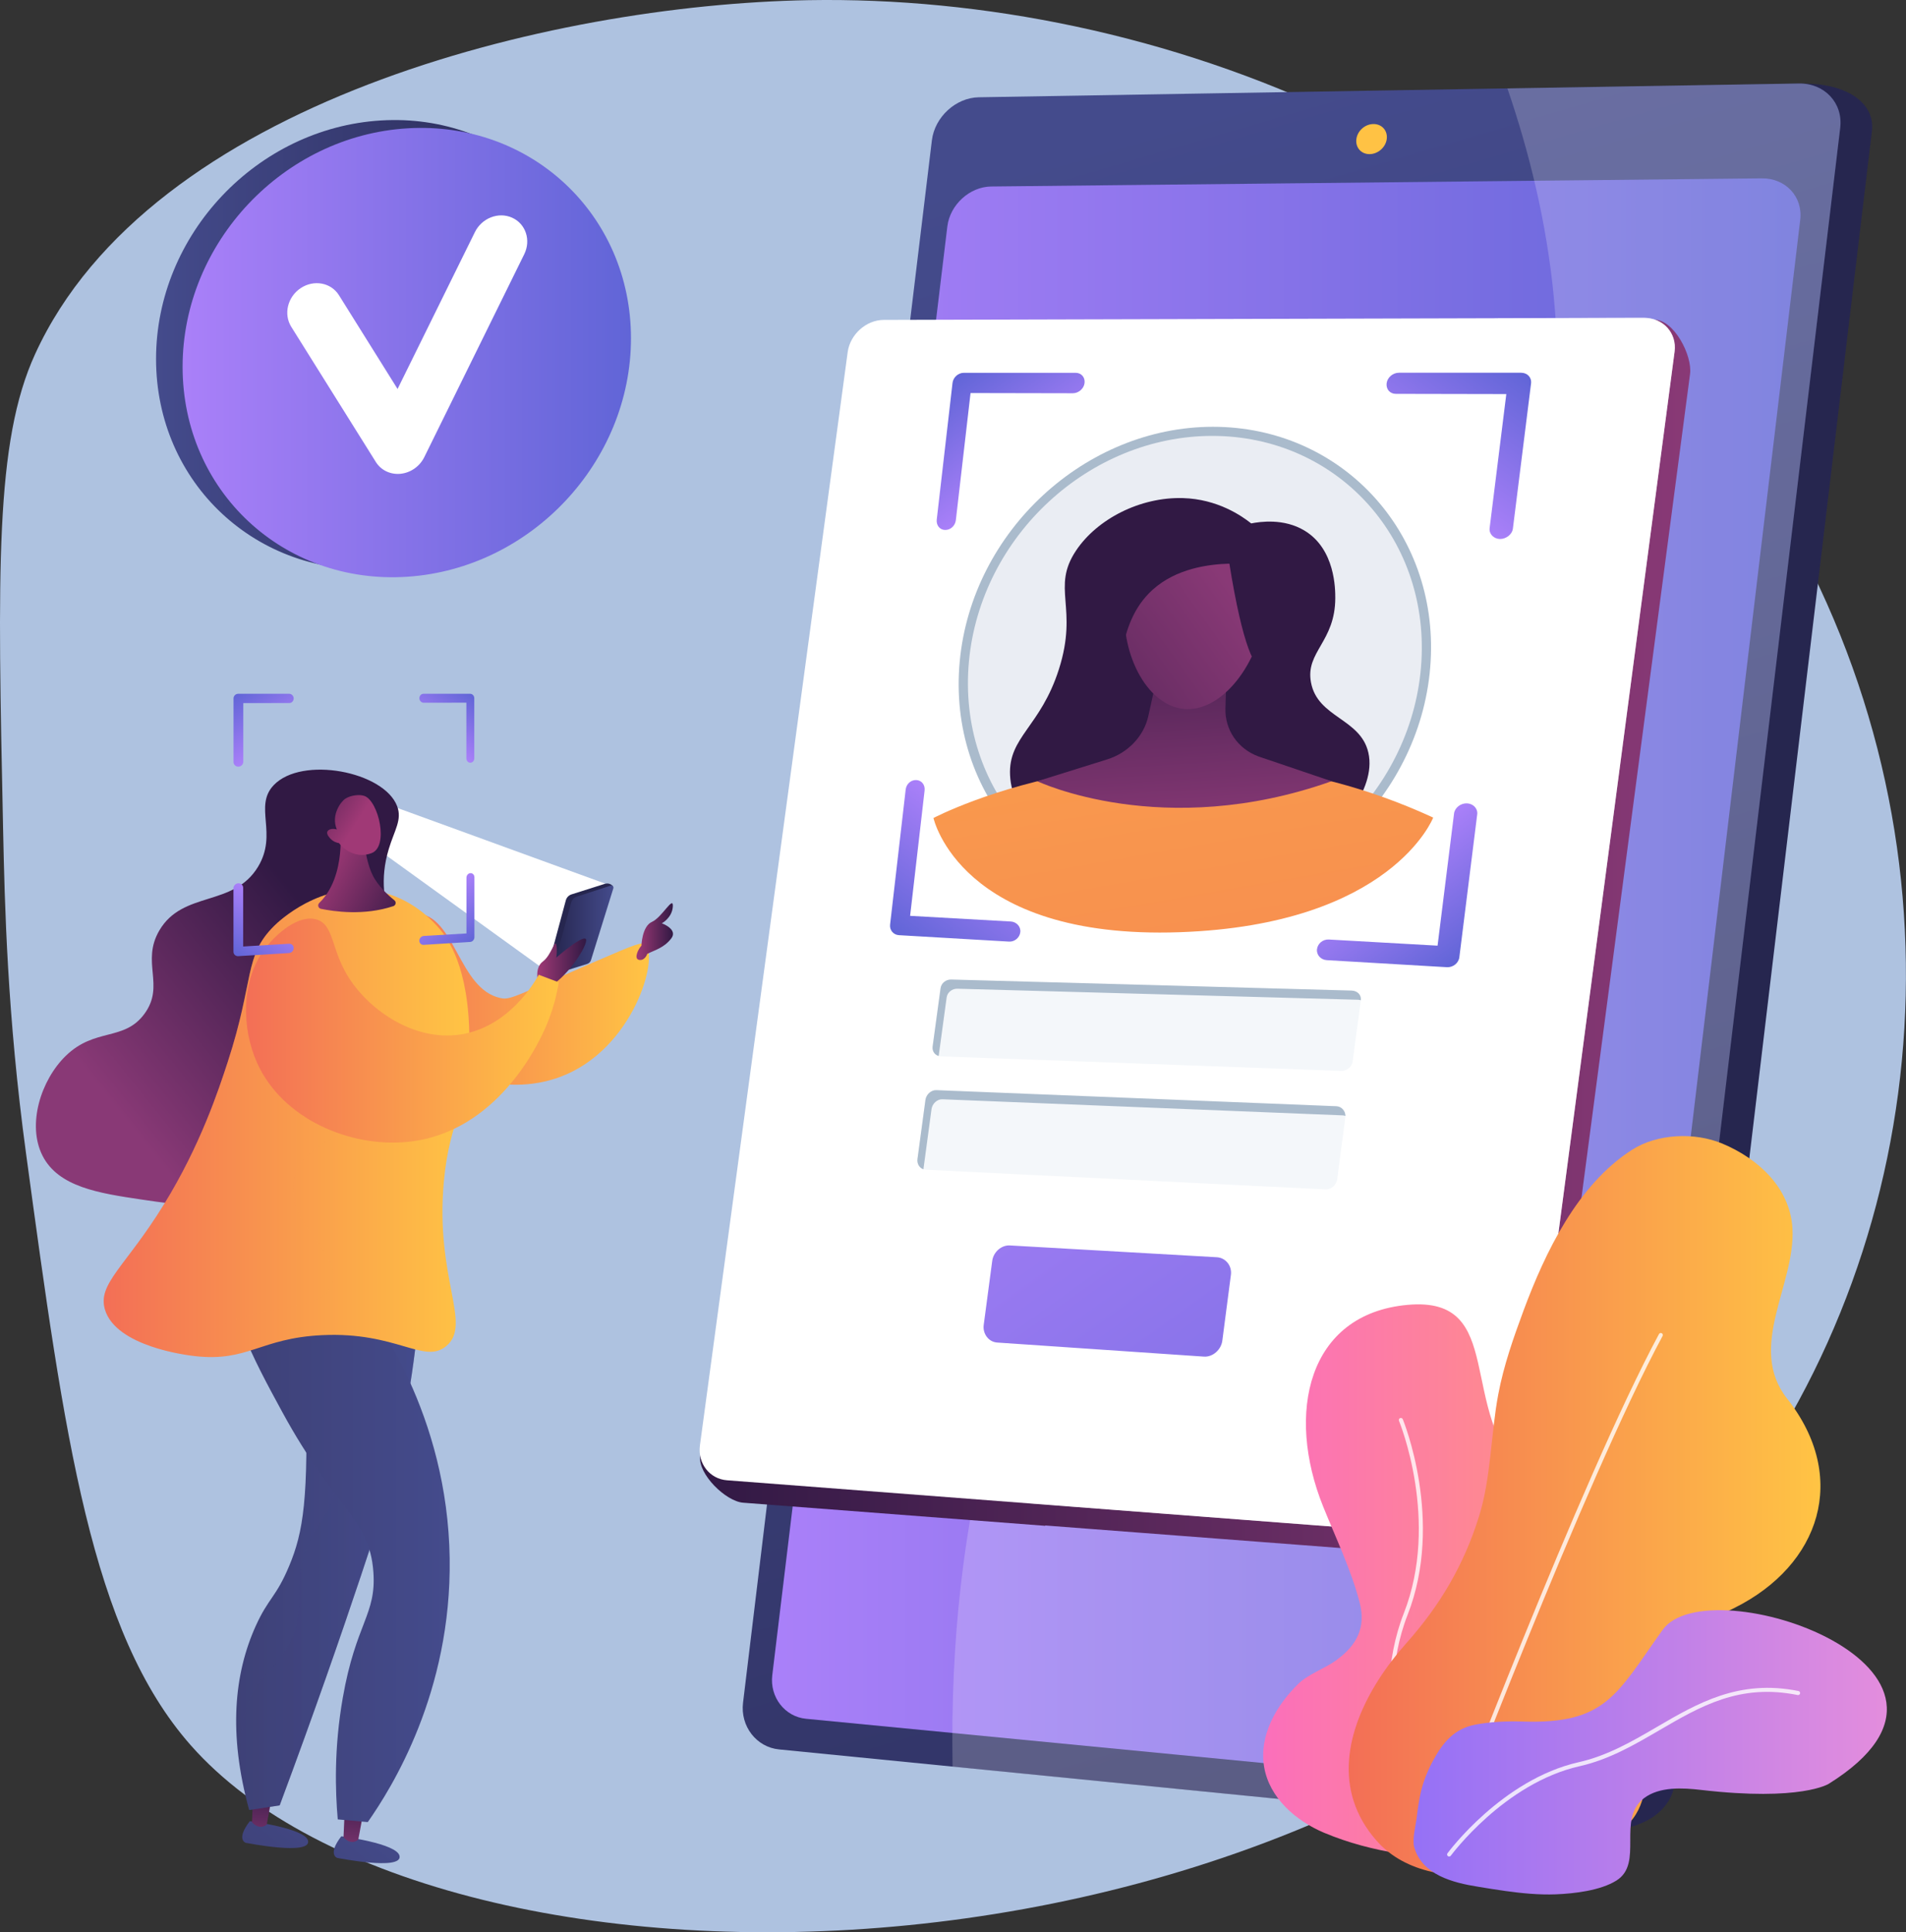 <svg width="150" height="152" viewBox="0 0 150 152" fill="none" xmlns="http://www.w3.org/2000/svg">
<rect x="0" y="0" width="150" height="152" fill="#333333" stroke="none"/>
<path d="M63.624 0.013C43.286 0.372 11.817 8.069 2.764 27.851C-0.4 34.762 -0.187 44.919 0.244 65.227C0.369 71.198 0.576 79.9 2.044 90.698C5.087 113.129 7.165 128.394 15.008 137.286C34.669 159.565 105.69 158.919 136.014 118.812C152.556 96.935 155.103 65.808 139.974 40.087C123.323 11.772 90.856 -0.464 63.624 0.013Z" fill="#AEC2E0"/>
<path d="M76.114 11.251L61.334 133.546C61.11 135.381 62.381 137.026 64.159 137.199L125.728 143.925C129.503 144.159 131.564 142.243 131.799 140.294L147.321 10.274C147.55 8.336 145.701 6.577 141.916 6.577L79.784 7.88C77.979 7.913 76.332 9.427 76.114 11.251Z" fill="url(#paint0_linear_129_4374)"/>
<path d="M73.338 11.039L58.476 133.948C58.252 135.788 59.528 137.444 61.312 137.617L125.145 143.942C127.146 144.142 128.979 142.698 129.213 140.739L144.823 10.046C145.057 8.097 143.585 6.528 141.561 6.566L77.025 7.652C75.214 7.684 73.561 9.21 73.338 11.039Z" fill="url(#paint1_linear_129_4374)"/>
<path d="M74.554 17.82L60.777 131.782C60.57 133.503 61.764 135.044 63.433 135.207L123.465 141.016C125.325 141.195 127.032 139.849 127.25 138.025L141.676 17.293C141.894 15.48 140.53 14.009 138.649 14.03L78.001 14.671C76.305 14.693 74.761 16.11 74.554 17.82Z" fill="url(#paint2_linear_129_4374)"/>
<path d="M106.743 10.958C106.667 11.615 107.136 12.136 107.796 12.125C108.456 12.114 109.061 11.577 109.137 10.925C109.214 10.268 108.745 9.747 108.079 9.758C107.419 9.763 106.819 10.301 106.743 10.958Z" fill="url(#paint3_linear_129_4374)"/>
<path d="M84.933 94.319C97.22 71.704 115.584 64.934 121.109 41.624C124.097 29.024 122.063 16.968 118.633 6.957L141.561 6.572C143.584 6.539 145.051 8.103 144.822 10.052L129.213 140.744C128.979 142.704 127.146 144.143 125.145 143.947L74.968 138.975C74.597 118.71 79.451 104.4 84.933 94.319Z" fill="white" fill-opacity="0.2"/>
<path d="M130.201 25.153L130.501 26.766L124.327 26.782L70.736 26.907C69.356 26.912 68.091 28.047 67.9 29.442L55.105 114.546C54.914 115.952 57.118 118.107 58.487 118.21L82.261 120.028V120.001L117.826 122.716L117.913 122.754C119.429 122.868 120.825 121.771 121.022 120.284V120.289L133.004 29.426C133.2 27.949 131.728 25.148 130.201 25.153Z" fill="url(#paint4_linear_129_4374)"/>
<path d="M119.811 118.509C119.615 119.997 118.224 121.109 116.702 120.995L57.216 116.446C55.847 116.343 54.892 115.116 55.083 113.705L66.711 27.7C66.902 26.305 68.167 25.17 69.547 25.165L129.372 25.002C130.899 24.997 131.979 26.191 131.788 27.662L119.811 118.509Z" fill="white"/>
<path opacity="0.4" d="M131.788 27.662L119.811 118.509C119.614 119.996 118.131 121.104 116.615 120.984L80.886 118.254C79.19 116.522 77.788 114.448 76.795 111.956C76.305 110.735 75.945 109.416 75.71 108.032C75.045 104.194 75.301 99.834 76.272 95.557C77.013 92.261 78.181 89.01 79.675 86.073C80.869 83.728 82.271 81.584 83.842 79.776C84.971 78.478 86.192 77.219 87.48 75.981C89.034 74.488 90.681 73.034 92.388 71.59C96.359 68.224 100.607 64.934 104.54 61.46C113.615 53.442 120.983 44.49 119.211 31.711C119.156 31.309 118.6 28.226 117.896 25.029L129.29 24.996C130.811 24.996 131.984 26.19 131.788 27.662Z" fill="white"/>
<path d="M110.13 145.814C110.146 145.814 110.163 145.819 110.179 145.819C112.813 146.237 116.108 145.944 118.24 144.202C119.364 143.284 120.122 142.074 120.356 140.635C120.493 139.783 120.569 138.887 120.438 138.029C120.296 137.134 119.947 136.265 119.5 135.483C119.249 135.044 118.965 134.62 118.66 134.213C117.793 133.051 115.742 131.423 116.691 129.783C117.264 128.79 118.589 128.177 119.467 127.482C121.338 125.994 122.68 123.845 122.701 121.396C122.718 119.469 121.501 117.564 120.133 116.266C114.564 110.995 118.665 101.935 110.779 102.646C102.887 103.357 101.18 111.196 104.131 118.514C105.118 120.962 106.323 123.47 106.994 126.027C107.523 128.041 106.776 129.436 105.129 130.625C104.24 131.265 102.947 131.7 102.173 132.46C100.449 134.148 99.069 136.509 99.484 138.985C99.893 141.439 101.993 143.241 104.207 144.175C106.127 144.978 108.085 145.488 110.13 145.814Z" fill="url(#paint5_linear_129_4374)"/>
<g opacity="0.8">
<path d="M111.062 143.713C111.079 143.713 111.101 143.708 111.117 143.703C111.199 143.67 111.242 143.578 111.215 143.496C111.182 143.404 107.916 134.322 110.773 127.042C113.68 119.643 110.43 111.723 110.397 111.641C110.364 111.56 110.266 111.522 110.184 111.555C110.103 111.587 110.064 111.685 110.097 111.766C110.13 111.842 113.331 119.649 110.473 126.923C107.566 134.317 110.877 143.518 110.91 143.605C110.932 143.67 110.992 143.713 111.062 143.713Z" fill="white"/>
</g>
<path d="M108.467 132.172C109.127 131.13 109.885 130.153 110.67 129.268C113.337 126.277 115.208 123.101 116.402 119.269C117.346 116.25 117.324 112.798 117.913 109.682C118.338 107.423 119.107 105.236 119.904 103.086C121.605 98.51 124.152 93.195 128.439 90.448C130.424 89.178 133.364 89.048 135.545 89.96C138.376 91.143 140.885 93.445 141.065 96.642C141.316 101.045 137.454 105.974 140.645 110.024C145.537 116.218 143.252 123.107 136.527 126.472C134.335 127.569 131.766 128.589 129.939 130.272C128.101 131.966 129.197 134.849 129.399 136.993C129.59 139.001 129.802 141.341 128.515 143.057C126.345 145.955 121.098 147.22 117.689 147.508C114.39 147.785 110.643 147.421 108.33 144.794C104.856 140.842 105.99 136.07 108.467 132.172Z" fill="url(#paint6_linear_129_4374)"/>
<g opacity="0.8">
<path d="M113.833 144.789C113.899 144.789 113.959 144.751 113.986 144.686C114.095 144.403 124.758 116.386 130.844 105.095C130.888 105.019 130.855 104.921 130.779 104.878C130.703 104.834 130.604 104.867 130.561 104.943C124.463 116.251 113.79 144.289 113.686 144.572C113.653 144.653 113.697 144.751 113.779 144.778C113.795 144.783 113.817 144.789 113.833 144.789Z" fill="white"/>
</g>
<path d="M118.448 148.751C117.738 148.654 117.029 148.534 116.326 148.42C114.357 148.105 111.919 147.497 111.297 145.31C111.123 144.685 111.423 143.573 111.499 142.927C111.576 142.27 111.668 141.607 111.821 140.961C112.034 140.071 112.377 139.23 112.819 138.426C113.588 137.037 114.461 135.989 116.097 135.669C117.286 135.441 118.606 135.386 119.816 135.424C126.41 135.641 127.223 133.275 130.844 128.215C134.466 123.156 158.305 131.337 143.923 140.321C143.923 140.321 141.763 141.721 133.871 140.804C132.426 140.636 130.604 140.527 129.377 141.455C127.217 143.095 129.388 146.569 127.212 147.932C125.941 148.724 123.901 148.958 122.44 149.017C121.098 149.066 119.767 148.936 118.448 148.751Z" fill="url(#paint7_linear_129_4374)"/>
<g opacity="0.8">
<path d="M114.046 146.043C114.095 146.043 114.144 146.021 114.177 145.978C114.221 145.923 118.393 140.272 124.316 138.937C126.634 138.416 128.636 137.248 130.572 136.119C133.839 134.214 136.92 132.417 141.474 133.34C141.561 133.356 141.649 133.302 141.665 133.215C141.681 133.128 141.627 133.041 141.54 133.025C136.866 132.075 133.582 133.991 130.408 135.842C128.494 136.961 126.514 138.112 124.245 138.622C118.202 139.984 113.959 145.728 113.915 145.788C113.861 145.858 113.877 145.961 113.954 146.016C113.981 146.032 114.014 146.043 114.046 146.043Z" fill="white"/>
</g>
<path d="M47.568 25.995C47.568 35.706 39.709 44.099 29.979 44.75C20.216 45.402 12.281 38.008 12.281 28.237C12.281 18.465 20.216 10.067 29.979 9.476C39.709 8.884 47.568 16.283 47.568 25.995Z" fill="url(#paint8_linear_129_4374)"/>
<path d="M49.657 26.613C49.657 36.325 41.797 44.718 32.068 45.369C22.305 46.02 14.37 38.627 14.37 28.855C14.37 19.084 22.311 10.68 32.068 10.094C41.797 9.508 49.657 16.901 49.657 26.613Z" fill="url(#paint9_linear_129_4374)"/>
<path d="M31.446 37.276C30.682 37.325 29.968 36.972 29.575 36.337L22.921 25.707C22.3 24.709 22.632 23.346 23.669 22.662C24.705 21.978 26.052 22.228 26.674 23.221L31.288 30.599L37.374 18.259C37.92 17.152 39.234 16.642 40.303 17.125C41.372 17.602 41.803 18.889 41.258 19.997L33.393 35.956C33.033 36.689 32.319 37.189 31.522 37.27C31.5 37.27 31.473 37.276 31.446 37.276Z" fill="white"/>
<path d="M118.044 42.4C118.529 42.405 119.009 42.041 119.064 41.575L120.492 30.164C120.552 29.697 120.203 29.322 119.713 29.322H110.092C109.617 29.322 109.181 29.691 109.126 30.153C109.072 30.609 109.377 30.983 109.852 30.983L118.545 31L117.231 41.547C117.176 42.009 117.558 42.389 118.044 42.4Z" fill="url(#paint10_linear_129_4374)"/>
<path d="M104.414 75.53L113.871 76.084C114.351 76.111 114.788 75.763 114.848 75.307L116.255 64.059C116.315 63.603 115.933 63.212 115.448 63.196C114.968 63.175 114.493 63.527 114.433 63.989L113.135 74.39L104.578 73.907C104.109 73.88 103.7 74.222 103.645 74.672C103.596 75.117 103.945 75.503 104.414 75.53Z" fill="url(#paint11_linear_129_4374)"/>
<path d="M74.385 41.689C74.821 41.694 75.176 41.347 75.225 40.913L76.381 30.919L84.431 30.935C84.878 30.935 85.304 30.577 85.353 30.132C85.407 29.686 85.102 29.328 84.654 29.328H75.846C75.41 29.328 75.017 29.681 74.963 30.121L73.719 40.891C73.681 41.325 73.954 41.684 74.385 41.689Z" fill="url(#paint12_linear_129_4374)"/>
<path d="M70.742 73.565L79.408 74.07C79.85 74.097 80.248 73.761 80.297 73.326C80.346 72.892 79.997 72.518 79.555 72.49L71.625 72.045L72.765 62.182C72.814 61.747 72.541 61.384 72.111 61.362C71.68 61.346 71.325 61.677 71.276 62.111L70.049 72.735C70 73.169 70.311 73.538 70.742 73.565Z" fill="url(#paint13_linear_129_4374)"/>
<path d="M106.454 83.489C106.394 83.934 105.979 84.265 105.527 84.243L74.052 83.098C73.637 83.082 73.343 82.74 73.403 82.322L74.019 77.756C74.074 77.333 74.455 77.045 74.87 77.061L106.372 77.93C106.825 77.941 107.146 78.261 107.092 78.706L106.454 83.489Z" fill="#F4F7FA"/>
<path d="M105.238 92.765C105.178 93.21 104.763 93.59 104.311 93.563L72.858 92.016C72.443 91.994 72.154 91.598 72.209 91.175L72.831 86.522C72.885 86.099 73.272 85.735 73.687 85.751L105.162 87.016C105.614 87.033 105.936 87.445 105.876 87.885L105.238 92.765Z" fill="#F4F7FA"/>
<path d="M107.097 78.684C107.021 78.662 106.945 78.646 106.857 78.646L75.35 77.777C74.936 77.766 74.554 78.054 74.499 78.472L73.877 83.038C73.877 83.049 73.877 83.059 73.872 83.07C73.55 82.978 73.348 82.679 73.397 82.316L74.019 77.75C74.074 77.327 74.456 77.039 74.87 77.055L106.377 77.924C106.819 77.94 107.141 78.25 107.097 78.684Z" fill="#AABBCC"/>
<path d="M105.881 87.788C105.805 87.755 105.723 87.739 105.636 87.739L74.167 86.474C73.752 86.458 73.37 86.821 73.31 87.245L72.683 91.897C72.678 91.93 72.678 91.957 72.678 91.984C72.356 91.881 72.154 91.539 72.203 91.18L72.83 86.528C72.885 86.105 73.272 85.741 73.687 85.757L105.156 87.022C105.576 87.033 105.881 87.386 105.881 87.788Z" fill="#AABBCC"/>
<path d="M96.871 100.284C96.964 99.584 96.468 98.938 95.759 98.9L79.479 97.972C78.802 97.933 78.18 98.498 78.088 99.182L77.417 104.225C77.324 104.909 77.793 105.561 78.47 105.61L94.744 106.717C95.453 106.766 96.102 106.169 96.195 105.468L96.871 100.284Z" fill="url(#paint14_linear_129_4374)"/>
<path d="M28.686 62.616L48.255 69.739L43.297 76.6L29.673 66.769L28.686 62.616Z" fill="white"/>
<path d="M43.041 76.355L44.53 70.823C44.59 70.601 44.759 70.427 44.977 70.357L47.584 69.531C47.589 69.531 47.589 69.531 47.595 69.526L47.617 69.521C47.622 69.521 47.633 69.521 47.638 69.515C47.644 69.515 47.649 69.515 47.655 69.51C47.66 69.51 47.666 69.51 47.671 69.51C47.802 69.488 48.058 69.488 48.255 69.732C48.107 69.841 47.971 69.835 47.862 69.787L45.997 75.753L43.292 76.589C43.221 76.61 43.144 76.594 43.09 76.54C43.041 76.502 43.019 76.426 43.041 76.355Z" fill="url(#paint15_linear_129_4374)"/>
<path d="M43.482 76.349L44.95 70.991C45.01 70.774 45.173 70.6 45.391 70.53L48.058 69.667C48.118 69.645 48.184 69.661 48.227 69.705C48.271 69.748 48.287 69.813 48.271 69.873L46.509 75.53C46.466 75.671 46.351 75.785 46.209 75.828L43.739 76.599C43.668 76.621 43.592 76.605 43.537 76.55C43.488 76.496 43.466 76.42 43.482 76.349Z" fill="url(#paint16_linear_129_4374)"/>
<path d="M50.78 74.314C51.887 75.28 49.864 82.538 44.126 84.699C39.605 86.403 34.206 84.514 31.615 80.768C30.121 78.608 28.768 74.759 30.426 72.881C30.503 72.794 31.441 71.768 32.771 71.844C35.864 72.012 36.066 77.799 39.382 78.51C40.161 78.678 40.44 78.418 46.952 75.595C50.099 74.232 50.518 74.086 50.78 74.314Z" fill="url(#paint17_linear_129_4374)"/>
<path d="M42.337 77.203C42.337 77.203 42.059 76.128 42.725 75.634C43.39 75.14 43.668 73.842 43.777 74.309C43.886 74.776 43.777 75.33 43.777 75.33C43.777 75.33 46.155 73.261 46.128 73.978C46.101 74.695 44.383 77.089 43.276 77.561C42.168 78.028 42.354 78.098 42.337 77.203Z" fill="url(#paint18_linear_129_4374)"/>
<path d="M50.48 74.391C50.48 74.391 50.518 72.865 51.309 72.518C52.1 72.17 53.005 70.406 52.951 71.307C52.896 72.208 52.084 72.632 52.084 72.632C52.084 72.632 53.392 73.099 52.82 73.832C52.247 74.559 51.604 74.706 50.938 75.037C50.938 75.037 50.758 75.59 50.3 75.509C49.842 75.427 50.24 74.64 50.48 74.391Z" fill="url(#paint19_linear_129_4374)"/>
<path d="M22.654 93.32C18.236 95.426 14.042 94.796 11.108 94.357C7.792 93.863 4.601 93.379 3.347 90.915C2.109 88.472 3.216 84.965 5.174 83.06C7.476 80.818 9.772 81.936 11.37 79.748C13.011 77.512 11.075 75.693 12.542 73.191C14.391 70.042 18.367 71.377 20.303 68.191C21.89 65.574 19.943 63.441 21.541 61.764C23.756 59.44 30.219 60.683 31.255 63.419C31.659 64.489 31.048 65.287 30.595 66.79C29.155 71.578 32.1 74.293 32.373 78.635C32.733 84.52 28.097 90.725 22.654 93.32Z" fill="url(#paint20_linear_129_4374)"/>
<path d="M19.66 143.263C19.66 143.263 24.078 143.822 24.247 144.821C24.443 145.982 19.333 144.962 19.333 144.962C19.333 144.962 18.547 144.707 19.66 143.263Z" fill="url(#paint21_linear_129_4374)"/>
<path d="M19.938 140.885L19.829 143.338C19.829 143.338 20.369 144.022 20.991 143.528L21.482 140.885H19.938Z" fill="url(#paint22_linear_129_4374)"/>
<path d="M26.859 144.451C26.859 144.451 31.277 145.01 31.446 146.009C31.642 147.171 26.532 146.15 26.532 146.15C26.532 146.15 25.752 145.895 26.859 144.451Z" fill="url(#paint23_linear_129_4374)"/>
<path d="M27.143 142.074L27.034 144.528C27.034 144.528 27.574 145.212 28.195 144.718L28.686 142.074H27.143Z" fill="url(#paint24_linear_129_4374)"/>
<path d="M33.104 101.587C32.869 105.137 32.302 110.257 30.759 116.282C30.202 118.448 29.646 120.256 28.386 124.013C26.886 128.497 24.77 134.62 22.01 142.019C21.209 142.139 20.412 142.263 19.611 142.383C17.953 136.379 18.433 131.656 20.129 127.899C21.138 125.674 21.727 125.657 22.763 123.171C23.865 120.533 24.312 117.873 24.034 108.899C23.957 106.359 23.81 102.982 23.51 98.981C26.712 99.85 29.908 100.719 33.104 101.587Z" fill="url(#paint25_linear_129_4374)"/>
<path opacity="0.3" d="M33.104 101.588C32.869 105.138 32.302 110.257 30.759 116.283C30.202 118.449 29.646 120.256 28.386 124.013C26.886 128.497 24.77 134.62 22.011 142.02C21.209 142.139 20.413 142.264 19.611 142.383C18.198 136.776 19.235 133.833 20.516 132.172C21.312 131.146 22.311 130.468 23.036 128.698C23.892 126.619 23.287 125.674 23.734 123.242C24.334 119.958 25.757 119.909 26.265 117.347C26.859 114.318 25.174 112.863 24.039 108.905C23.407 106.701 22.85 103.401 23.516 98.987C26.712 99.85 29.908 100.719 33.104 101.588Z" fill="url(#paint26_linear_129_4374)"/>
<path d="M27.563 101.023C29.575 103.542 35.226 111.305 35.389 122.596C35.542 133.128 30.835 140.636 28.943 143.334C28.157 143.263 27.372 143.192 26.581 143.122C26.385 140.891 26.281 137.541 26.974 133.573C28.005 127.661 29.63 127.026 29.384 123.655C29.079 119.426 26.39 118.748 22.212 111.072C19.96 106.935 17.266 101.99 19.016 100.16C19.349 99.807 20.974 98.39 27.563 101.023Z" fill="url(#paint27_linear_129_4374)"/>
<path d="M29.608 70.086C32.439 70.602 34.14 72.534 34.604 73.082C35.187 73.766 36.905 75.987 36.938 81.681C36.971 87.137 35.406 87.772 34.931 92.946C34.233 100.584 37.184 104.167 35.122 105.887C33.371 107.353 31.239 104.747 25.343 105.03C20.473 105.263 19.535 107.147 15.351 106.68C14.713 106.609 9.123 105.92 8.261 103.01C7.661 100.985 9.87 99.661 12.892 94.764C15.788 90.079 17.211 85.715 17.92 83.549C20.053 77.013 19.169 75.227 21.58 72.833C21.874 72.534 25.25 69.299 29.608 70.086Z" fill="url(#paint28_linear_129_4374)"/>
<path d="M26.745 64.901C26.745 64.901 27.323 68.891 25.125 71.03C24.967 71.182 25.043 71.443 25.256 71.492C26.276 71.703 28.654 72.051 30.955 71.28C31.157 71.215 31.201 70.949 31.037 70.819C30.557 70.433 29.744 69.7 29.313 68.815C28.675 67.507 28.561 65.27 28.561 65.27L26.745 64.901Z" fill="url(#paint29_linear_129_4374)"/>
<g opacity="0.3">
<path d="M12.886 94.764C15.782 90.079 17.205 85.715 17.914 83.549C20.047 77.013 19.163 75.227 21.574 72.832C21.727 72.68 22.698 71.752 24.186 70.992C23.788 72.273 23.554 73.782 23.777 75.422C24.541 80.992 29.94 82.93 29.253 86.393C28.626 89.558 23.816 89.428 23.123 92.82C22.414 96.317 27.072 98.607 26.123 101.066C25.212 103.439 20.527 102.19 15.886 105.024C15.177 105.458 14.538 105.941 13.96 106.462C12.062 106.082 8.888 105.149 8.255 103.01C7.661 100.985 9.864 99.66 12.886 94.764Z" fill="url(#paint30_linear_129_4374)"/>
</g>
<path d="M26.679 66.323C26.679 66.323 27.672 67.68 29.231 67.116C30.628 66.611 29.793 63.023 28.686 62.615C28.315 62.48 27.639 62.539 27.186 62.822C26.87 63.017 26.019 64.07 26.505 65.248C26.15 65.145 25.845 65.237 25.763 65.411C25.665 65.634 25.965 65.932 26.03 65.998C26.265 66.236 26.548 66.302 26.679 66.323Z" fill="url(#paint31_linear_129_4374)"/>
<path d="M43.974 77.273C43.45 77.078 42.926 76.877 42.398 76.681C42.087 77.24 40.025 80.84 36.169 81.388C32.531 81.903 29.117 79.444 27.53 77.04C26.025 74.754 26.33 72.767 24.923 72.333C23.505 71.899 21.749 73.468 20.914 74.542C18.94 77.083 19.006 80.877 20.227 83.597C22.212 88.022 27.546 90.285 32.095 89.824C39.142 89.113 42.403 82.05 42.954 80.774C43.554 79.395 43.832 78.158 43.974 77.273Z" fill="url(#paint32_linear_129_4374)"/>
<path d="M18.76 60.309C18.558 60.314 18.378 60.151 18.378 59.945V54.945C18.378 54.745 18.541 54.576 18.749 54.576H22.752C22.948 54.576 23.112 54.739 23.112 54.94C23.112 55.141 22.965 55.304 22.768 55.304L19.147 55.309V59.929C19.142 60.141 18.962 60.309 18.76 60.309Z" fill="url(#paint33_linear_129_4374)"/>
<path d="M22.747 74.971L18.743 75.216C18.542 75.226 18.373 75.074 18.373 74.868V69.868C18.373 69.668 18.552 69.494 18.754 69.483C18.956 69.472 19.136 69.629 19.136 69.836V74.456L22.758 74.238C22.954 74.228 23.112 74.379 23.112 74.58C23.112 74.781 22.948 74.96 22.747 74.971Z" fill="url(#paint34_linear_129_4374)"/>
<path d="M37.02 59.999C36.84 60.005 36.703 59.847 36.703 59.657V55.276L33.349 55.282C33.163 55.282 33.005 55.124 33.005 54.929C33.005 54.734 33.147 54.576 33.333 54.576H36.998C37.178 54.576 37.325 54.734 37.325 54.924V59.641C37.33 59.837 37.2 59.994 37.02 59.999Z" fill="url(#paint35_linear_129_4374)"/>
<path d="M37.003 74.097L33.338 74.325C33.153 74.336 33 74.189 33 73.994C33 73.798 33.169 73.636 33.355 73.625L36.709 73.429V69.048C36.709 68.858 36.84 68.696 37.025 68.685C37.205 68.679 37.336 68.826 37.336 69.016V73.733C37.33 73.923 37.183 74.086 37.003 74.097Z" fill="url(#paint36_linear_129_4374)"/>
<path d="M92.612 71.161C82.2 71.161 74.548 62.486 75.53 52.02C76.496 41.765 85.429 33.573 95.459 33.573C105.489 33.573 113.184 41.765 112.59 52.02C111.99 62.486 103.024 71.161 92.612 71.161Z" fill="#AABBCC"/>
<path d="M111.864 52.025C111.275 62.09 102.68 70.401 92.666 70.401C82.653 70.401 75.317 62.095 76.255 52.025C77.177 42.156 85.74 34.29 95.404 34.29C105.068 34.29 112.442 42.151 111.864 52.025Z" fill="#EAEDF3"/>
<path d="M93.103 39.182C89.71 39.084 86.34 40.843 84.693 43.297C82.697 46.271 84.894 47.759 83.335 52.645C81.889 57.183 79.353 57.965 79.49 60.972C79.642 64.283 82.855 66.4 84.126 67.237C89.868 71.015 99.347 70.857 104.463 65.988C104.889 65.581 108.385 62.253 107.687 59.202C107.065 56.493 103.683 56.472 103.171 53.67C102.729 51.271 105.08 50.495 105.085 47.042C105.085 46.369 105.09 43.193 102.653 41.733C101.033 40.761 99.157 41.038 98.469 41.174C97.7 40.566 95.813 39.263 93.103 39.182Z" fill="url(#paint37_linear_129_4374)"/>
<path d="M73.463 64.348C73.463 64.348 91.832 54.642 112.791 64.315C112.791 64.315 109.53 72.751 92.83 73.332C75.552 73.935 73.463 64.348 73.463 64.348Z" fill="url(#paint38_linear_129_4374)"/>
<path d="M91.384 51.754L90.37 56.336C90.021 57.91 88.772 59.229 87.13 59.739L81.638 61.455C81.638 61.455 91.515 66.161 104.79 61.455L99.042 59.506C97.416 58.909 96.391 57.416 96.44 55.717L96.56 51.808L91.384 51.754Z" fill="url(#paint39_linear_129_4374)"/>
<path d="M99.555 47.834C99.282 51.672 96.522 55.804 93.457 55.782C90.376 55.76 88.205 51.542 88.521 47.661C88.838 43.812 91.483 41.776 94.515 41.841C97.537 41.907 99.822 44.029 99.555 47.834Z" fill="url(#paint40_linear_129_4374)"/>
<path d="M96.751 44.339C95.104 44.387 92.584 44.713 90.719 46.385C87.578 49.208 88.592 53.795 87.267 54.056C86.083 54.289 84.567 51.005 84.9 47.449C85.178 44.49 86.547 41.043 89.415 40.234C91.095 39.762 91.515 40.598 96.773 41.201C99.838 41.554 98.534 42.824 99.195 43.318C102.134 45.533 101.251 52.671 99.565 52.742C98.764 52.78 97.804 50.885 96.751 44.339Z" fill="url(#paint41_linear_129_4374)"/>
<defs>
<linearGradient id="paint0_linear_129_4374" x1="105.085" y1="72.101" x2="129.347" y2="74.76" gradientUnits="userSpaceOnUse">
<stop stop-color="#444B8C"/>
<stop offset="0.996" stop-color="#26264F"/>
</linearGradient>
<linearGradient id="paint1_linear_129_4374" x1="83.705" y1="11.222" x2="143.191" y2="214.684" gradientUnits="userSpaceOnUse">
<stop stop-color="#444B8C"/>
<stop offset="0.996" stop-color="#26264F"/>
</linearGradient>
<linearGradient id="paint2_linear_129_4374" x1="60.751" y1="77.53" x2="141.691" y2="77.53" gradientUnits="userSpaceOnUse">
<stop stop-color="#AA80F9"/>
<stop offset="0.996" stop-color="#6165D7"/>
</linearGradient>
<linearGradient id="paint3_linear_129_4374" x1="106.188" y1="6.214" x2="176.127" y2="196.516" gradientUnits="userSpaceOnUse">
<stop stop-color="#FFC444"/>
<stop offset="0.996" stop-color="#F36F56"/>
</linearGradient>
<linearGradient id="paint4_linear_129_4374" x1="55.094" y1="73.956" x2="133.024" y2="73.956" gradientUnits="userSpaceOnUse">
<stop stop-color="#311944"/>
<stop offset="1" stop-color="#893976"/>
</linearGradient>
<linearGradient id="paint5_linear_129_4374" x1="122.705" y1="124.302" x2="99.416" y2="124.302" gradientUnits="userSpaceOnUse">
<stop stop-color="#FF9085"/>
<stop offset="1" stop-color="#FB6FBB"/>
</linearGradient>
<linearGradient id="paint6_linear_129_4374" x1="143.269" y1="118.482" x2="106.143" y2="118.482" gradientUnits="userSpaceOnUse">
<stop stop-color="#FFC444"/>
<stop offset="0.996" stop-color="#F36F56"/>
</linearGradient>
<linearGradient id="paint7_linear_129_4374" x1="148.484" y1="137.847" x2="111.242" y2="137.847" gradientUnits="userSpaceOnUse">
<stop offset="0.004" stop-color="#E38DDD"/>
<stop offset="1" stop-color="#9571F6"/>
</linearGradient>
<linearGradient id="paint8_linear_129_4374" x1="12.283" y1="27.113" x2="47.57" y2="27.113" gradientUnits="userSpaceOnUse">
<stop stop-color="#444B8C"/>
<stop offset="0.996" stop-color="#26264F"/>
</linearGradient>
<linearGradient id="paint9_linear_129_4374" x1="14.371" y1="27.734" x2="49.658" y2="27.734" gradientUnits="userSpaceOnUse">
<stop stop-color="#AA80F9"/>
<stop offset="0.996" stop-color="#6165D7"/>
</linearGradient>
<linearGradient id="paint10_linear_129_4374" x1="112.251" y1="38.351" x2="119.268" y2="28.79" gradientUnits="userSpaceOnUse">
<stop stop-color="#AA80F9"/>
<stop offset="0.996" stop-color="#6165D7"/>
</linearGradient>
<linearGradient id="paint11_linear_129_4374" x1="108.795" y1="67.808" x2="114.648" y2="75.783" gradientUnits="userSpaceOnUse">
<stop stop-color="#AA80F9"/>
<stop offset="0.996" stop-color="#6165D7"/>
</linearGradient>
<linearGradient id="paint12_linear_129_4374" x1="80.788" y1="37.192" x2="75.211" y2="29.594" gradientUnits="userSpaceOnUse">
<stop stop-color="#AA80F9"/>
<stop offset="0.996" stop-color="#6165D7"/>
</linearGradient>
<linearGradient id="paint13_linear_129_4374" x1="77.609" y1="65.253" x2="71.168" y2="74.029" gradientUnits="userSpaceOnUse">
<stop stop-color="#AA80F9"/>
<stop offset="0.996" stop-color="#6165D7"/>
</linearGradient>
<linearGradient id="paint14_linear_129_4374" x1="71.497" y1="80.642" x2="117.811" y2="145.219" gradientUnits="userSpaceOnUse">
<stop stop-color="#AA80F9"/>
<stop offset="0.996" stop-color="#6165D7"/>
</linearGradient>
<linearGradient id="paint15_linear_129_4374" x1="43.701" y1="67.868" x2="44.433" y2="69.853" gradientUnits="userSpaceOnUse">
<stop stop-color="#444B8C"/>
<stop offset="0.996" stop-color="#26264F"/>
</linearGradient>
<linearGradient id="paint16_linear_129_4374" x1="48.282" y1="73.134" x2="43.478" y2="73.134" gradientUnits="userSpaceOnUse">
<stop stop-color="#444B8C"/>
<stop offset="0.996" stop-color="#26264F"/>
</linearGradient>
<linearGradient id="paint17_linear_129_4374" x1="51.07" y1="78.589" x2="29.671" y2="78.589" gradientUnits="userSpaceOnUse">
<stop stop-color="#FFC444"/>
<stop offset="0.996" stop-color="#F36F56"/>
</linearGradient>
<linearGradient id="paint18_linear_129_4374" x1="46.128" y1="75.864" x2="42.279" y2="75.864" gradientUnits="userSpaceOnUse">
<stop stop-color="#311944"/>
<stop offset="1" stop-color="#A03976"/>
</linearGradient>
<linearGradient id="paint19_linear_129_4374" x1="52.97" y1="73.286" x2="50.096" y2="73.286" gradientUnits="userSpaceOnUse">
<stop stop-color="#311944"/>
<stop offset="1" stop-color="#A03976"/>
</linearGradient>
<linearGradient id="paint20_linear_129_4374" x1="26.453" y1="74.331" x2="9.623" y2="87.844" gradientUnits="userSpaceOnUse">
<stop stop-color="#311944"/>
<stop offset="1" stop-color="#893976"/>
</linearGradient>
<linearGradient id="paint21_linear_129_4374" x1="26.436" y1="138.857" x2="18.826" y2="147.894" gradientUnits="userSpaceOnUse">
<stop stop-color="#444B8C"/>
<stop offset="0.996" stop-color="#3E4177"/>
</linearGradient>
<linearGradient id="paint22_linear_129_4374" x1="20.785" y1="139.846" x2="20.354" y2="145.992" gradientUnits="userSpaceOnUse">
<stop stop-color="#311944"/>
<stop offset="1" stop-color="#893976"/>
</linearGradient>
<linearGradient id="paint23_linear_129_4374" x1="31.222" y1="142.887" x2="23.611" y2="151.924" gradientUnits="userSpaceOnUse">
<stop stop-color="#444B8C"/>
<stop offset="0.996" stop-color="#3E4177"/>
</linearGradient>
<linearGradient id="paint24_linear_129_4374" x1="28.035" y1="140.355" x2="27.604" y2="146.501" gradientUnits="userSpaceOnUse">
<stop stop-color="#311944"/>
<stop offset="1" stop-color="#893976"/>
</linearGradient>
<linearGradient id="paint25_linear_129_4374" x1="33.102" y1="120.681" x2="18.586" y2="120.681" gradientUnits="userSpaceOnUse">
<stop stop-color="#444B8C"/>
<stop offset="0.996" stop-color="#3E4177"/>
</linearGradient>
<linearGradient id="paint26_linear_129_4374" x1="33.102" y1="120.681" x2="18.932" y2="120.681" gradientUnits="userSpaceOnUse">
<stop stop-color="#444B8C"/>
<stop offset="0.996" stop-color="#3E4177"/>
</linearGradient>
<linearGradient id="paint27_linear_129_4374" x1="35.393" y1="121.399" x2="18.457" y2="121.399" gradientUnits="userSpaceOnUse">
<stop stop-color="#444B8C"/>
<stop offset="0.996" stop-color="#3E4177"/>
</linearGradient>
<linearGradient id="paint28_linear_129_4374" x1="36.941" y1="88.359" x2="8.16" y2="88.359" gradientUnits="userSpaceOnUse">
<stop stop-color="#FFC444"/>
<stop offset="0.996" stop-color="#F36F56"/>
</linearGradient>
<linearGradient id="paint29_linear_129_4374" x1="32.905" y1="71.609" x2="25.551" y2="67.62" gradientUnits="userSpaceOnUse">
<stop stop-color="#311944"/>
<stop offset="1" stop-color="#A03976"/>
</linearGradient>
<linearGradient id="paint30_linear_129_4374" x1="36.941" y1="88.725" x2="8.159" y2="88.725" gradientUnits="userSpaceOnUse">
<stop stop-color="#FFC444"/>
<stop offset="0.996" stop-color="#F36F56"/>
</linearGradient>
<linearGradient id="paint31_linear_129_4374" x1="22.497" y1="61.268" x2="28.025" y2="64.797" gradientUnits="userSpaceOnUse">
<stop stop-color="#311944"/>
<stop offset="1" stop-color="#A03976"/>
</linearGradient>
<linearGradient id="paint32_linear_129_4374" x1="43.974" y1="81.072" x2="19.358" y2="81.072" gradientUnits="userSpaceOnUse">
<stop stop-color="#FFC444"/>
<stop offset="0.996" stop-color="#F36F56"/>
</linearGradient>
<linearGradient id="paint33_linear_129_4374" x1="21.461" y1="58.415" x2="18.638" y2="54.569" gradientUnits="userSpaceOnUse">
<stop stop-color="#AA80F9"/>
<stop offset="0.996" stop-color="#6165D7"/>
</linearGradient>
<linearGradient id="paint34_linear_129_4374" x1="21.41" y1="71.335" x2="18.574" y2="75.199" gradientUnits="userSpaceOnUse">
<stop stop-color="#AA80F9"/>
<stop offset="0.996" stop-color="#6165D7"/>
</linearGradient>
<linearGradient id="paint35_linear_129_4374" x1="34.486" y1="58.215" x2="37.137" y2="54.604" gradientUnits="userSpaceOnUse">
<stop stop-color="#AA80F9"/>
<stop offset="0.996" stop-color="#6165D7"/>
</linearGradient>
<linearGradient id="paint36_linear_129_4374" x1="34.436" y1="70.512" x2="37.076" y2="74.109" gradientUnits="userSpaceOnUse">
<stop stop-color="#AA80F9"/>
<stop offset="0.996" stop-color="#6165D7"/>
</linearGradient>
<linearGradient id="paint37_linear_129_4374" x1="92.167" y1="35.793" x2="90.495" y2="7.518" gradientUnits="userSpaceOnUse">
<stop stop-color="#311944"/>
<stop offset="1" stop-color="#893976"/>
</linearGradient>
<linearGradient id="paint38_linear_129_4374" x1="77.981" y1="-22.354" x2="105.661" y2="137.553" gradientUnits="userSpaceOnUse">
<stop stop-color="#FFC444"/>
<stop offset="0.996" stop-color="#F36F56"/>
</linearGradient>
<linearGradient id="paint39_linear_129_4374" x1="93.497" y1="65.817" x2="92.104" y2="44.403" gradientUnits="userSpaceOnUse">
<stop stop-color="#893976"/>
<stop offset="1" stop-color="#311944"/>
</linearGradient>
<linearGradient id="paint40_linear_129_4374" x1="97.02" y1="46.374" x2="73.202" y2="63.403" gradientUnits="userSpaceOnUse">
<stop stop-color="#893976"/>
<stop offset="1" stop-color="#311944"/>
</linearGradient>
<linearGradient id="paint41_linear_129_4374" x1="92.228" y1="35.789" x2="90.556" y2="7.514" gradientUnits="userSpaceOnUse">
<stop stop-color="#311944"/>
<stop offset="1" stop-color="#893976"/>
</linearGradient>
</defs>
</svg>
